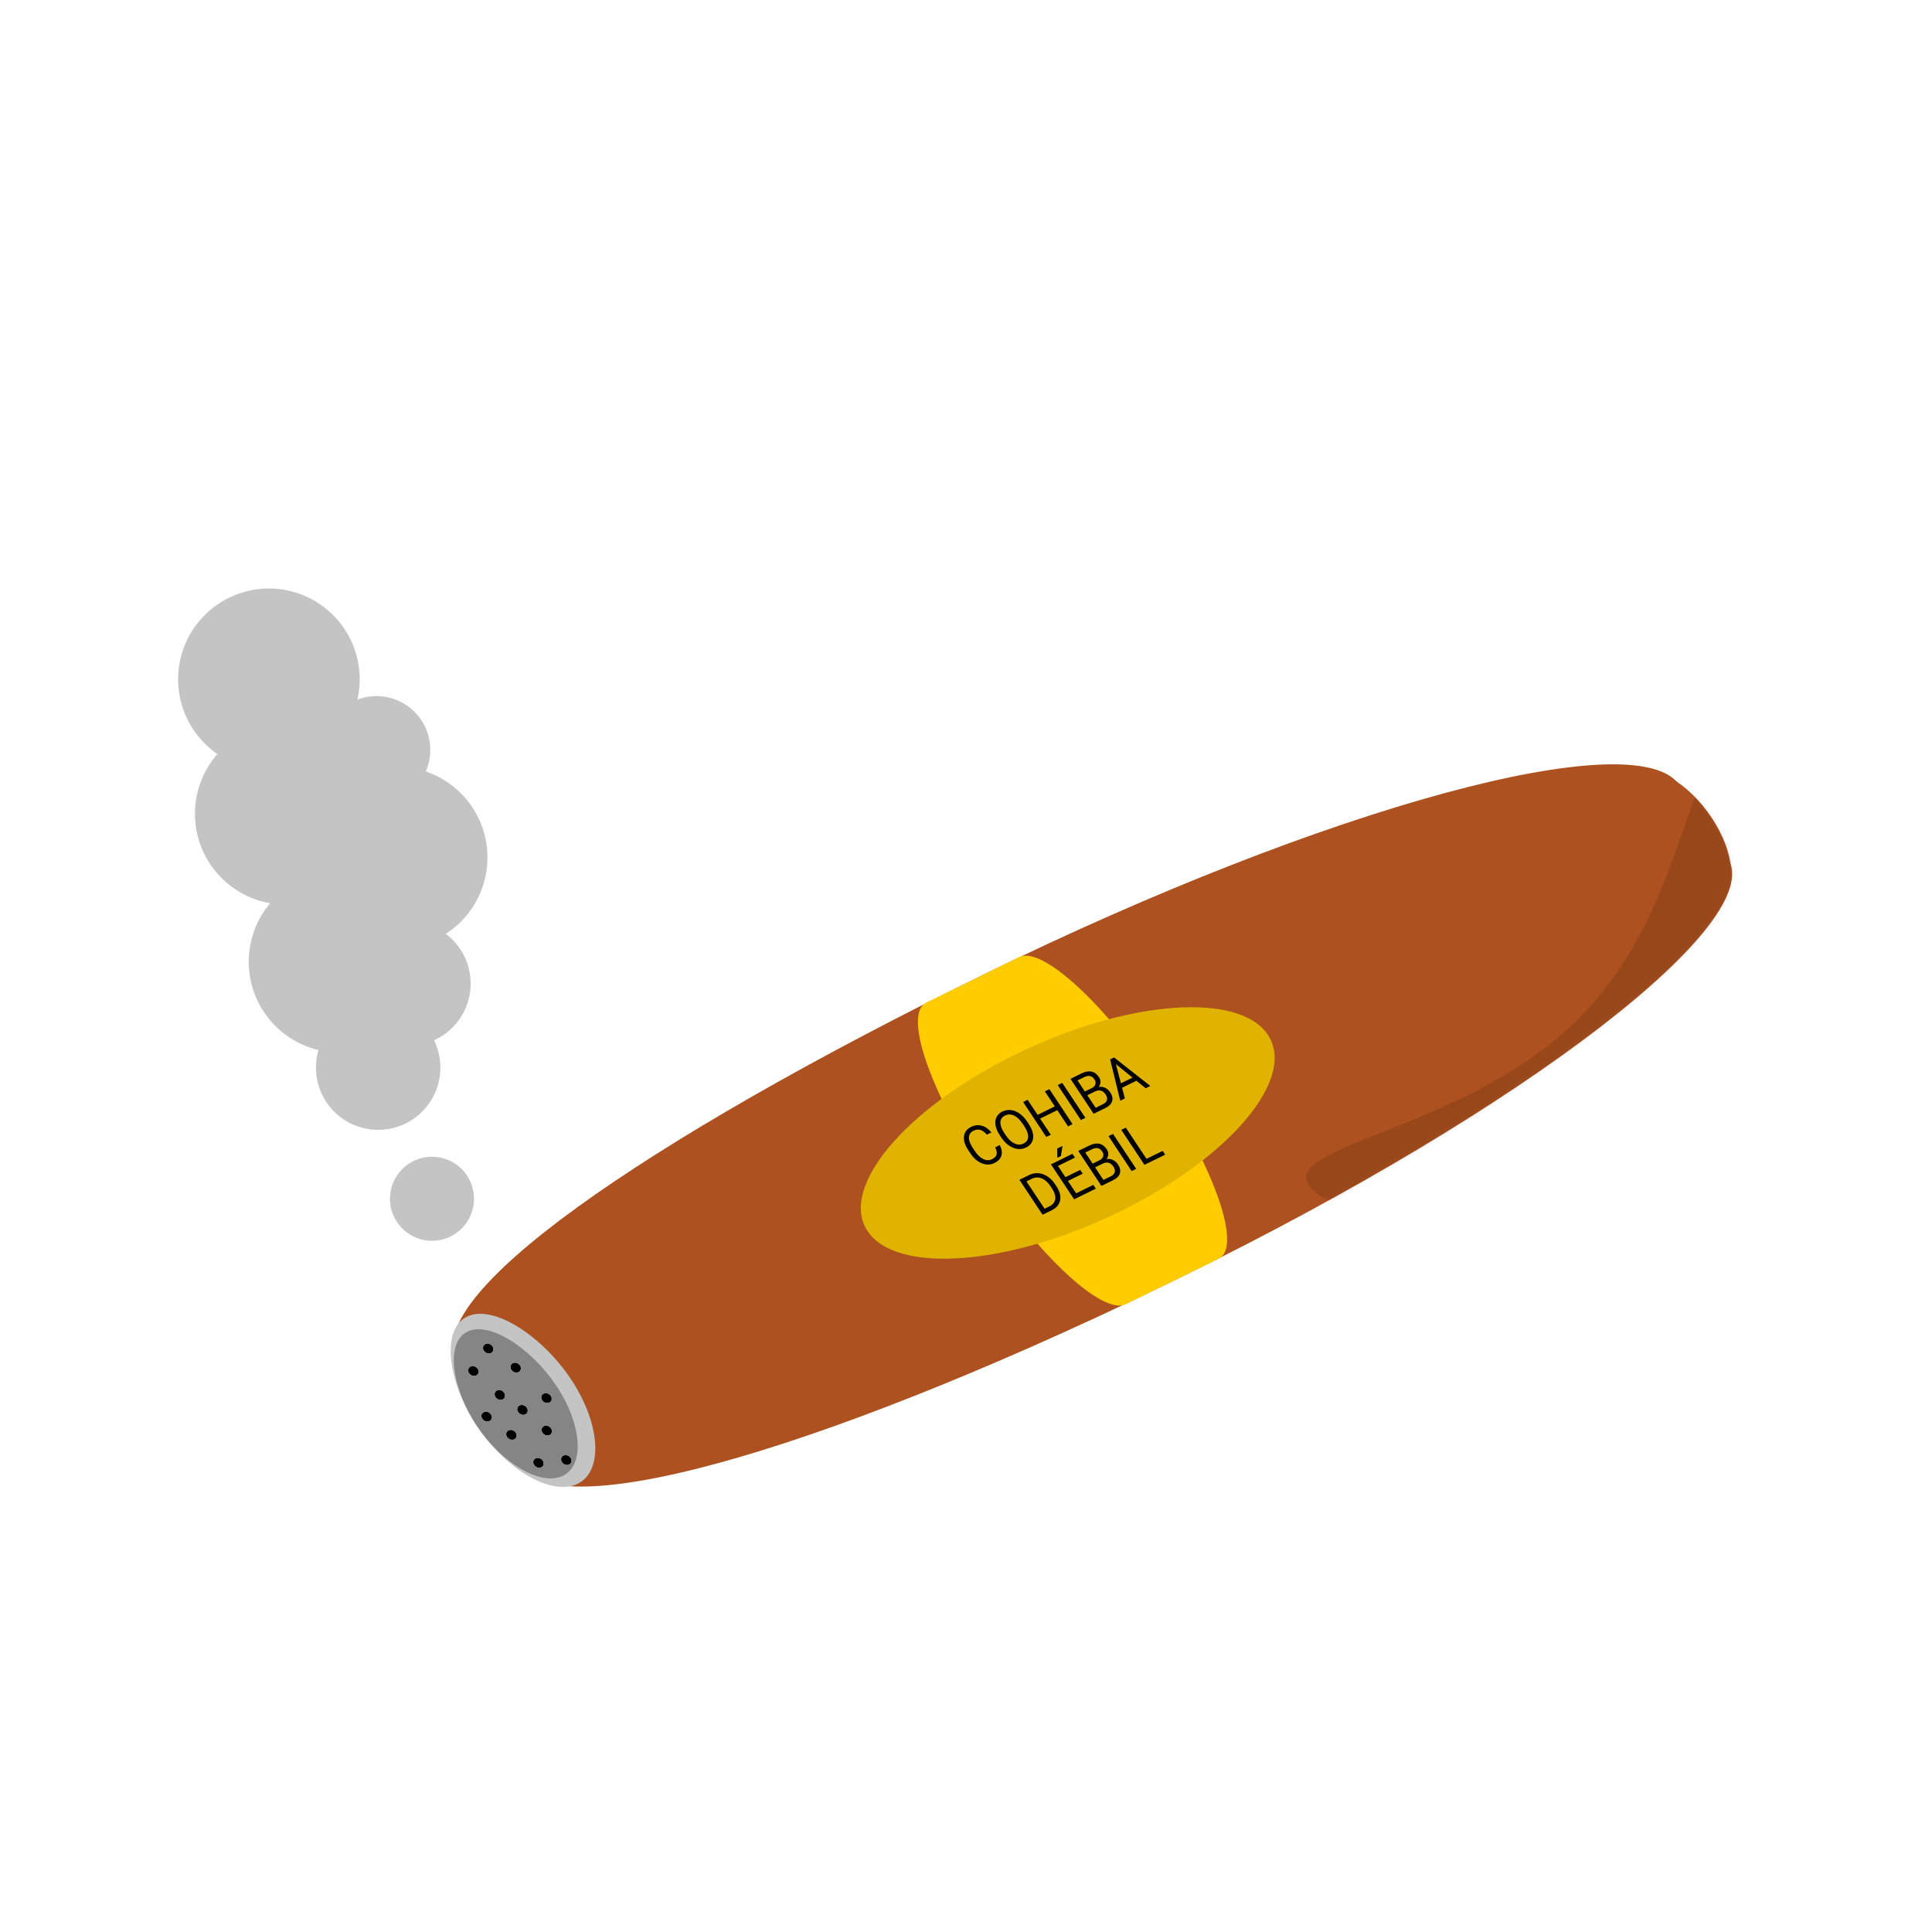 <svg width="500" height="500" viewBox="0 0 500 500" fill="none" xmlns="http://www.w3.org/2000/svg">
<path d="M434.682 203.249C445.541 219.635 382.625 268.06 294.153 311.411C205.681 354.761 129.399 368.937 118.54 352.551C107.68 336.166 166.355 295.424 254.827 252.073C343.298 208.723 423.822 186.863 434.682 203.249Z" fill="#AC511F"/>
<path d="M447.056 221.92C457.916 238.306 394.999 286.731 306.527 330.082C218.056 373.432 145.229 395.721 134.37 379.336C123.51 362.95 178.73 314.095 267.201 270.744C355.673 227.394 436.197 205.534 447.056 221.92Z" fill="#AC511F"/>
<ellipse rx="10.385" ry="19.638" transform="matrix(0.898 -0.44 0.552 0.834 433.7 216.266)" fill="#AC511F"/>
<ellipse rx="10.385" ry="19.638" transform="matrix(0.898 -0.44 0.552 0.834 134.822 363.45)" fill="#AC511F"/>
<ellipse rx="12" ry="46.793" transform="matrix(0.898 -0.44 0.552 0.834 265.548 298.49)" fill="#FFCC00"/>
<ellipse rx="12" ry="46.793" transform="matrix(0.898 -0.44 0.552 0.834 289.588 286.711)" fill="#FFCC00"/>
<rect width="26.77" height="93.585" transform="matrix(0.898 -0.44 0.552 0.834 239.698 259.486)" fill="#FFCC00"/>
<ellipse rx="57.694" ry="24.414" transform="matrix(0.898 -0.44 0.552 0.834 276.325 293.21)" fill="#DFB300"/>
<path d="M258.729 296.345C259.254 297.355 259.398 298.264 259.161 299.071C258.925 299.872 258.325 300.509 257.362 300.981C256.318 301.492 255.226 301.52 254.087 301.063C252.952 300.605 251.959 299.734 251.109 298.45L250.532 297.581C249.975 296.741 249.631 295.93 249.5 295.15C249.373 294.367 249.466 293.675 249.779 293.071C250.09 292.464 250.599 291.987 251.308 291.64C252.247 291.179 253.178 291.08 254.101 291.34C255.022 291.597 255.843 292.176 256.565 293.079L255.393 293.653C254.814 292.982 254.248 292.568 253.694 292.412C253.144 292.254 252.565 292.323 251.958 292.621C251.213 292.986 250.815 293.554 250.763 294.325C250.715 295.094 251.036 295.999 251.725 297.038L252.305 297.914C252.955 298.895 253.673 299.577 254.458 299.96C255.243 300.344 255.995 300.359 256.716 300.006C257.363 299.688 257.76 299.296 257.907 298.83C258.055 298.357 257.938 297.72 257.558 296.919L258.729 296.345Z" fill="black"/>
<path d="M266.225 290.871C266.812 291.757 267.179 292.603 267.327 293.408C267.472 294.209 267.392 294.914 267.089 295.524C266.785 296.133 266.277 296.613 265.564 296.962C264.868 297.303 264.136 297.431 263.367 297.347C262.595 297.259 261.846 296.966 261.118 296.466C260.392 295.961 259.742 295.284 259.169 294.435L258.737 293.783C258.16 292.914 257.799 292.073 257.653 291.262C257.506 290.451 257.586 289.737 257.891 289.121C258.197 288.5 258.699 288.018 259.395 287.677C260.103 287.33 260.843 287.2 261.615 287.289C262.387 287.371 263.14 287.673 263.874 288.197C264.604 288.717 265.262 289.418 265.846 290.3L266.225 290.871ZM264.678 290.855C263.968 289.783 263.212 289.064 262.413 288.699C261.61 288.33 260.831 288.331 260.074 288.702C259.337 289.063 258.947 289.635 258.904 290.419C258.861 291.196 259.172 292.097 259.834 293.122L260.275 293.786C260.964 294.825 261.718 295.539 262.538 295.927C263.36 296.309 264.145 296.316 264.893 295.949C265.646 295.581 266.044 295.015 266.086 294.254C266.126 293.489 265.805 292.579 265.123 291.526L264.678 290.855Z" fill="black"/>
<path d="M277.57 290.914L276.398 291.489L273.628 287.309L269.172 289.493L271.942 293.672L270.776 294.243L264.783 285.201L265.949 284.63L268.526 288.518L272.982 286.334L270.405 282.446L271.577 281.872L277.57 290.914Z" fill="black"/>
<path d="M280.891 289.287L279.725 289.858L273.733 280.816L274.898 280.245L280.891 289.287Z" fill="black"/>
<path d="M283.028 288.24L277.035 279.198L279.925 277.782C280.885 277.312 281.739 277.162 282.49 277.331C283.245 277.499 283.885 277.98 284.412 278.775C284.692 279.198 284.823 279.63 284.805 280.072C284.784 280.51 284.631 280.917 284.344 281.293C284.912 281.196 285.461 281.272 285.992 281.523C286.523 281.767 286.965 282.154 287.316 282.684C287.854 283.495 288.019 284.259 287.813 284.974C287.606 285.69 287.033 286.278 286.094 286.738L283.028 288.24ZM281.391 283.44L283.548 286.694L285.472 285.751C286.015 285.485 286.347 285.133 286.469 284.695C286.593 284.25 286.487 283.775 286.153 283.27C285.431 282.181 284.491 281.92 283.334 282.488L281.391 283.44ZM280.757 282.483L282.518 281.62C283.028 281.371 283.348 281.041 283.479 280.631C283.613 280.22 283.533 279.79 283.236 279.343C282.907 278.846 282.527 278.556 282.095 278.471C281.661 278.382 281.154 278.479 280.576 278.763L278.851 279.608L280.757 282.483Z" fill="black"/>
<path d="M294.092 279.692L290.389 281.507L291.121 284.274L289.919 284.863L287.302 274.167L288.322 273.667L297.696 281.053L296.5 281.639L294.092 279.692ZM290.091 280.353L293.096 278.881L288.787 275.389L290.091 280.353Z" fill="black"/>
<path d="M269.816 314.371L263.823 305.329L266.318 304.106C267.087 303.73 267.882 303.57 268.704 303.628C269.525 303.687 270.309 303.958 271.054 304.443C271.803 304.926 272.455 305.583 273.011 306.413L273.393 306.991C273.959 307.844 274.292 308.67 274.394 309.471C274.499 310.269 274.366 310.987 273.995 311.624C273.628 312.259 273.05 312.775 272.262 313.172L269.816 314.371ZM265.639 305.739L270.335 312.825L271.562 312.224C272.46 311.784 272.969 311.156 273.088 310.341C273.211 309.524 272.923 308.587 272.223 307.531L271.874 307.003C271.193 305.977 270.428 305.296 269.579 304.96C268.73 304.619 267.871 304.657 266.999 305.073L265.639 305.739Z" fill="black"/>
<path d="M280.202 303.745L276.371 305.622L278.495 308.827L282.945 306.646L283.591 307.621L277.976 310.373L271.983 301.331L277.538 298.609L278.188 299.59L273.799 301.741L275.725 304.647L279.556 302.77L280.202 303.745ZM273.613 297.225L274.973 296.558L274.556 299.182L273.651 299.625L273.613 297.225Z" fill="black"/>
<path d="M285.043 306.91L279.05 297.868L281.94 296.452C282.899 295.982 283.754 295.832 284.504 296.001C285.259 296.169 285.9 296.651 286.427 297.446C286.707 297.868 286.837 298.3 286.819 298.742C286.799 299.18 286.645 299.587 286.358 299.964C286.926 299.866 287.476 299.943 288.006 300.193C288.538 300.437 288.979 300.824 289.331 301.354C289.868 302.165 290.034 302.929 289.827 303.644C289.62 304.36 289.048 304.948 288.109 305.408L285.043 306.91ZM283.405 302.11L285.562 305.364L287.487 304.421C288.029 304.155 288.361 303.803 288.484 303.365C288.607 302.92 288.502 302.445 288.167 301.94C287.445 300.851 286.506 300.591 285.348 301.158L283.405 302.11ZM282.771 301.153L284.532 300.291C285.042 300.041 285.362 299.711 285.493 299.302C285.628 298.89 285.547 298.461 285.251 298.013C284.921 297.517 284.541 297.226 284.11 297.141C283.675 297.052 283.169 297.15 282.59 297.433L280.866 298.278L282.771 301.153Z" fill="black"/>
<path d="M294.04 302.501L292.875 303.073L286.882 294.03L288.047 293.459L294.04 302.501Z" fill="black"/>
<path d="M296.703 299.905L300.892 297.852L301.538 298.827L296.177 301.454L290.185 292.412L291.356 291.838L296.703 299.905Z" fill="black"/>
<path d="M147.823 357.017C155.35 368.374 156.258 380.686 149.505 383.994C142.753 387.303 130.896 380.356 123.37 369C115.844 357.643 114.093 344.059 120.845 340.751C127.598 337.442 140.297 345.661 147.823 357.017Z" fill="#C4C4C4"/>
<path d="M144.059 358.747C150.552 368.544 151.419 379.125 145.697 381.929C139.974 384.734 129.829 378.699 123.335 368.901C116.842 359.104 115.248 347.425 120.97 344.621C126.693 341.817 137.566 348.949 144.059 358.747Z" fill="#858585"/>
<ellipse rx="1.154" ry="1.272" transform="matrix(0.898 -0.44 0.552 0.834 129.361 361.009)" fill="black"/>
<ellipse rx="1.154" ry="1.272" transform="matrix(0.898 -0.44 0.552 0.834 129.361 361.009)" fill="black"/>
<ellipse rx="1.154" ry="1.272" transform="matrix(0.898 -0.44 0.552 0.834 129.361 361.009)" fill="black"/>
<ellipse rx="1.154" ry="1.272" transform="matrix(0.898 -0.44 0.552 0.834 132.36 371.334)" fill="black"/>
<ellipse rx="1.154" ry="1.272" transform="matrix(0.898 -0.44 0.552 0.834 132.36 371.334)" fill="black"/>
<ellipse rx="1.154" ry="1.272" transform="matrix(0.898 -0.44 0.552 0.834 132.36 371.334)" fill="black"/>
<ellipse rx="1.154" ry="1.272" transform="matrix(0.898 -0.44 0.552 0.834 141.506 370.222)" fill="black"/>
<ellipse rx="1.154" ry="1.272" transform="matrix(0.898 -0.44 0.552 0.834 141.506 370.222)" fill="black"/>
<ellipse rx="1.154" ry="1.272" transform="matrix(0.898 -0.44 0.552 0.834 141.506 370.222)" fill="black"/>
<ellipse rx="1.154" ry="1.272" transform="matrix(0.898 -0.44 0.552 0.834 122.512 354.817)" fill="black"/>
<ellipse rx="1.154" ry="1.272" transform="matrix(0.898 -0.44 0.552 0.834 122.512 354.817)" fill="black"/>
<ellipse rx="1.154" ry="1.272" transform="matrix(0.898 -0.44 0.552 0.834 122.512 354.817)" fill="black"/>
<ellipse rx="1.154" ry="1.272" transform="matrix(0.898 -0.44 0.552 0.834 133.463 353.944)" fill="black"/>
<ellipse rx="1.154" ry="1.272" transform="matrix(0.898 -0.44 0.552 0.834 133.463 353.944)" fill="black"/>
<ellipse rx="1.154" ry="1.272" transform="matrix(0.898 -0.44 0.552 0.834 133.463 353.944)" fill="black"/>
<ellipse rx="1.154" ry="1.272" transform="matrix(0.898 -0.44 0.552 0.834 139.357 378.577)" fill="black"/>
<ellipse rx="1.154" ry="1.272" transform="matrix(0.898 -0.44 0.552 0.834 139.357 378.577)" fill="black"/>
<ellipse rx="1.154" ry="1.272" transform="matrix(0.898 -0.44 0.552 0.834 139.357 378.577)" fill="black"/>
<ellipse rx="1.154" ry="1.272" transform="matrix(0.898 -0.44 0.552 0.834 125.94 366.617)" fill="black"/>
<ellipse rx="1.154" ry="1.272" transform="matrix(0.898 -0.44 0.552 0.834 125.94 366.617)" fill="black"/>
<ellipse rx="1.154" ry="1.272" transform="matrix(0.898 -0.44 0.552 0.834 125.94 366.617)" fill="black"/>
<ellipse rx="1.154" ry="1.272" transform="matrix(0.898 -0.44 0.552 0.834 141.436 361.832)" fill="black"/>
<ellipse rx="1.154" ry="1.272" transform="matrix(0.898 -0.44 0.552 0.834 141.436 361.832)" fill="black"/>
<ellipse rx="1.154" ry="1.272" transform="matrix(0.898 -0.44 0.552 0.834 141.436 361.832)" fill="black"/>
<ellipse rx="1.154" ry="1.272" transform="matrix(0.898 -0.44 0.552 0.834 126.348 349.006)" fill="black"/>
<ellipse rx="1.154" ry="1.272" transform="matrix(0.898 -0.44 0.552 0.834 126.348 349.006)" fill="black"/>
<ellipse rx="1.154" ry="1.272" transform="matrix(0.898 -0.44 0.552 0.834 126.348 349.006)" fill="black"/>
<ellipse rx="1.154" ry="1.272" transform="matrix(0.898 -0.44 0.552 0.834 135.219 364.878)" fill="black"/>
<ellipse rx="1.154" ry="1.272" transform="matrix(0.898 -0.44 0.552 0.834 135.219 364.878)" fill="black"/>
<ellipse rx="1.154" ry="1.272" transform="matrix(0.898 -0.44 0.552 0.834 135.219 364.878)" fill="black"/>
<ellipse rx="1.154" ry="1.272" transform="matrix(0.898 -0.44 0.552 0.834 146.564 377.854)" fill="black"/>
<ellipse rx="1.154" ry="1.272" transform="matrix(0.898 -0.44 0.552 0.834 146.564 377.854)" fill="black"/>
<ellipse rx="1.154" ry="1.272" transform="matrix(0.898 -0.44 0.552 0.834 146.564 377.854)" fill="black"/>
<mask id="mask0_121_797" style="mask-type:alpha" maskUnits="userSpaceOnUse" x="117" y="197" width="332" height="188">
<path d="M434.68 203.249C445.54 219.635 382.623 268.06 294.152 311.411C205.68 354.761 129.398 368.937 118.538 352.551C107.679 336.166 166.354 295.424 254.825 252.073C343.297 208.723 423.821 186.863 434.68 203.249Z" fill="#AC511F"/>
<path d="M447.055 221.92C457.914 238.306 394.998 286.731 306.526 330.082C218.054 373.432 145.228 395.721 134.368 379.336C123.508 362.95 178.728 314.095 267.2 270.744C355.671 227.394 436.195 205.534 447.055 221.92Z" fill="#AC511F"/>
<ellipse rx="10.385" ry="19.638" transform="matrix(0.898 -0.44 0.552 0.834 433.699 216.266)" fill="#AC511F"/>
<ellipse rx="10.385" ry="19.638" transform="matrix(0.898 -0.44 0.552 0.834 134.821 363.45)" fill="#AC511F"/>
</mask>
<g mask="url(#mask0_121_797)">
<path d="M408.511 263.667C438.611 233.634 436.118 187.847 449.111 199.507C462.105 211.167 448.237 244.965 418.136 274.999C388.036 305.032 353.102 319.927 340.108 308.268C327.115 296.608 378.41 293.701 408.511 263.667Z" fill="black" fill-opacity="0.12"/>
</g>
<circle cx="111.796" cy="310.243" r="10.877" fill="#C4C4C4"/>
<circle cx="87.866" cy="248.896" r="23.495" fill="#C4C4C4"/>
<circle cx="102.659" cy="221.921" r="23.495" fill="#C4C4C4"/>
<circle cx="73.944" cy="210.608" r="23.495" fill="#C4C4C4"/>
<circle cx="97.438" cy="194.075" r="13.923" fill="#C4C4C4"/>
<circle cx="69.593" cy="175.802" r="23.495" fill="#C4C4C4"/>
<circle cx="97.873" cy="276.306" r="16.098" fill="#C4C4C4"/>
<circle cx="105.705" cy="254.552" r="16.098" fill="#C4C4C4"/>
</svg>
